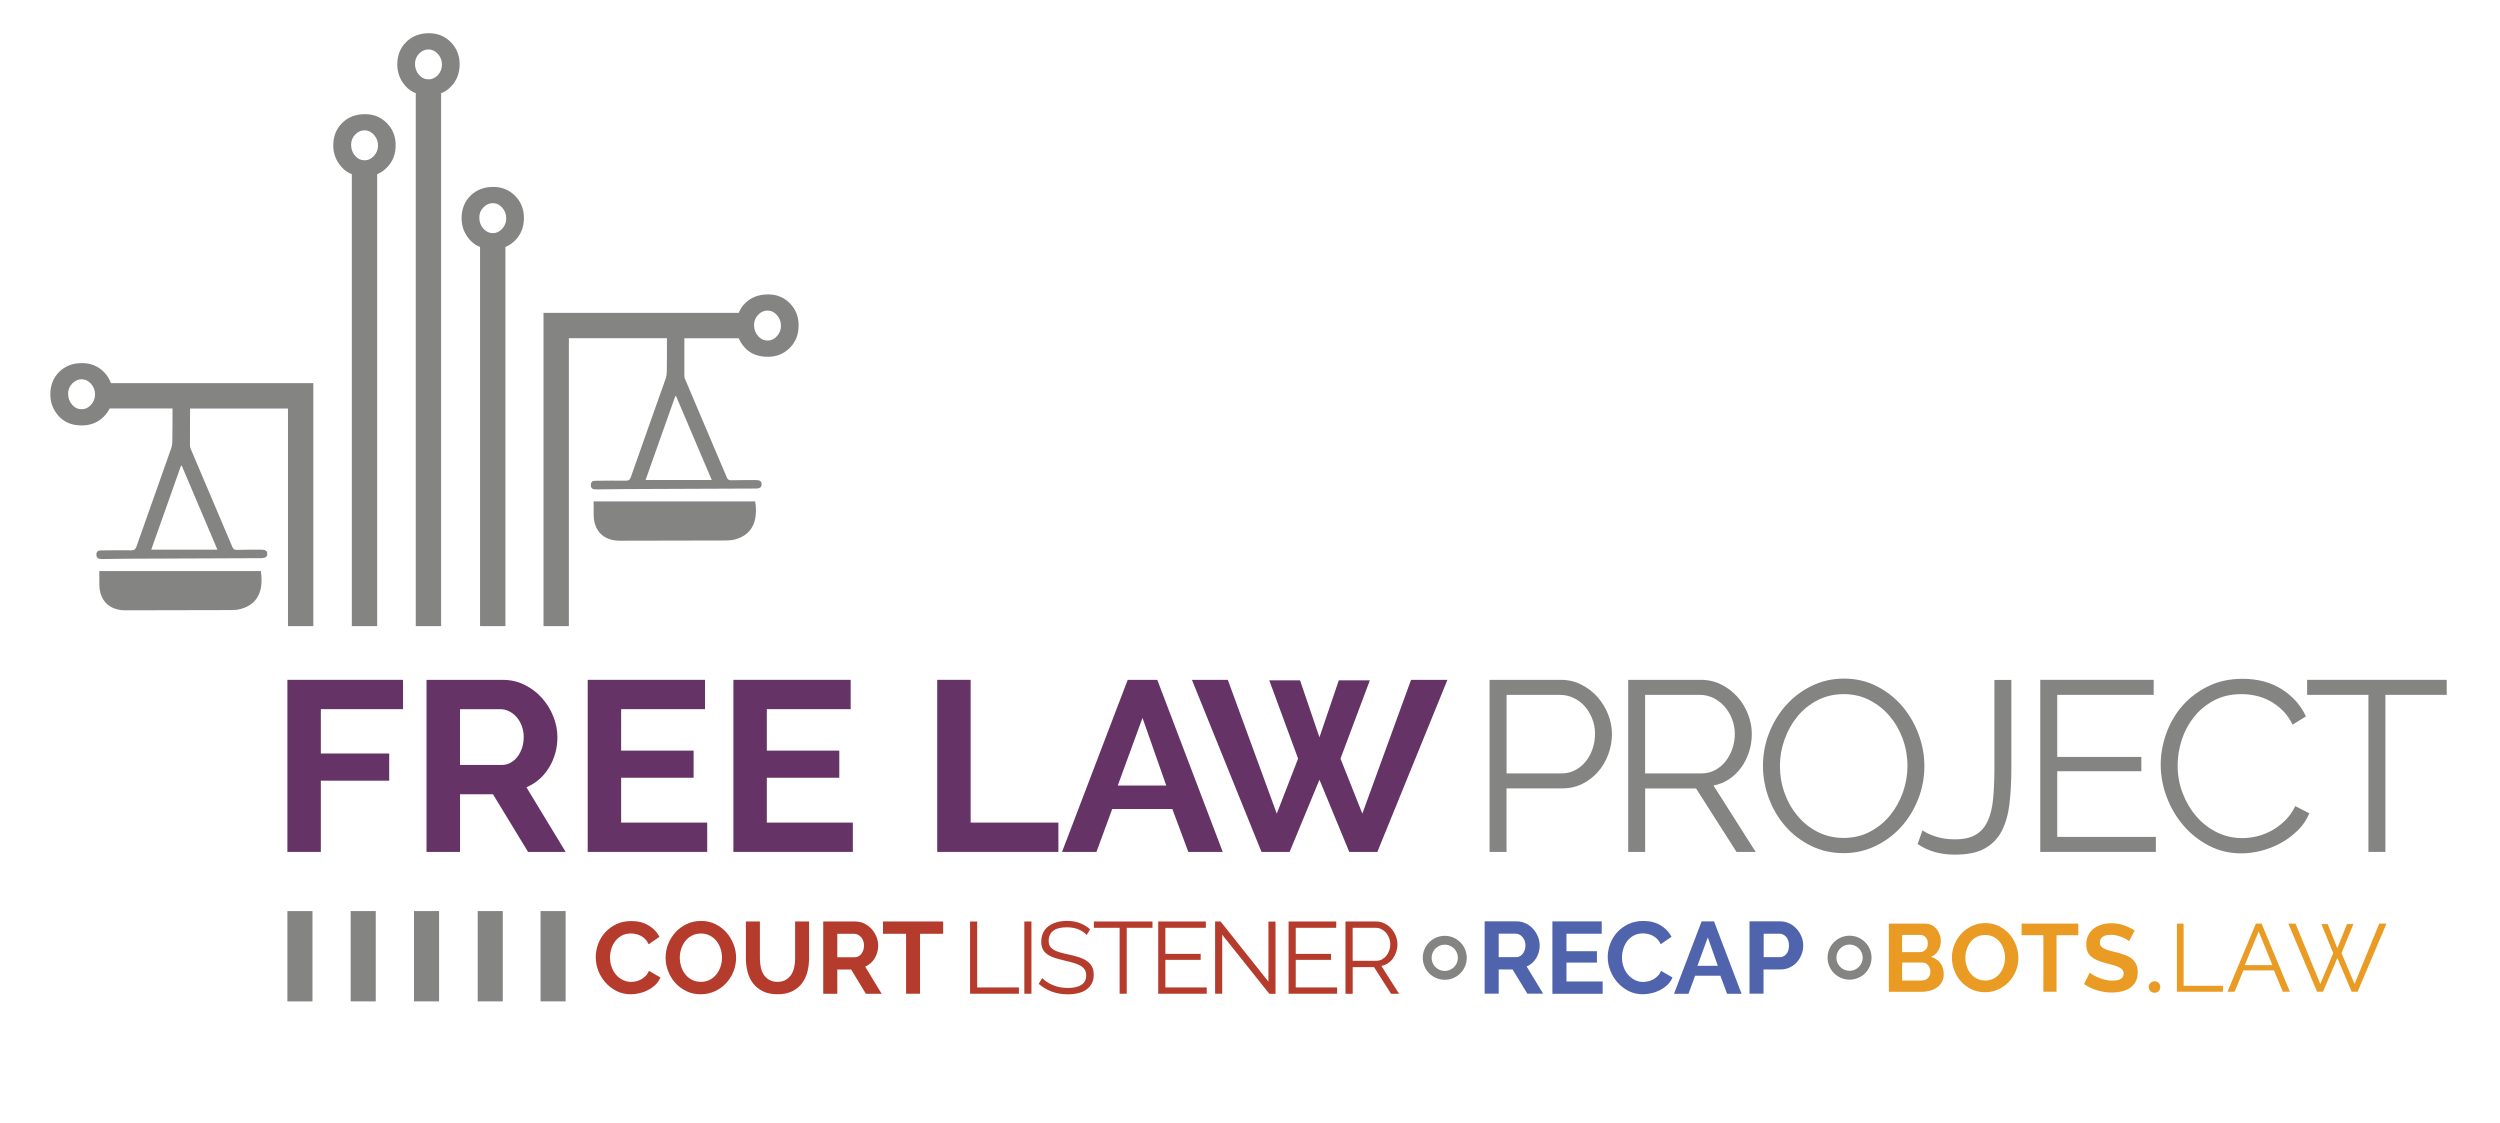 <?xml version="1.0" encoding="utf-8"?>
<!-- Generator: Adobe Illustrator 28.1.0, SVG Export Plug-In . SVG Version: 6.00 Build 0)  -->
<svg version="1.1" xmlns="http://www.w3.org/2000/svg" xmlns:xlink="http://www.w3.org/1999/xlink" x="0px" y="0px"
	 viewBox="0 0 563 253" style="enable-background:new 0 0 563 253;" xml:space="preserve">
<style type="text/css">
	.st0{fill:#663367;}
	.st1{fill:#848582;}
	.st2{fill:none;stroke:#848582;stroke-width:2;}
	.st3{fill:#5064AD;}
	.st4{fill:#E99B24;}
	.st5{fill:#B53C2C;}
</style>
<g id="Layer_1">
	<polygon class="st0" points="64.72,191.85 64.72,153.1 90.76,153.1 90.76,159.7 72.25,159.7 72.25,169.69 87.65,169.69 
		87.65,175.81 72.25,175.81 72.25,191.85 	"/>
	<path class="st0" d="M96.05,191.85V153.1h17.14c1.78,0,3.43,0.37,4.94,1.12c1.51,0.75,2.81,1.73,3.9,2.95
		c1.09,1.22,1.95,2.6,2.57,4.15c0.62,1.55,0.93,3.1,0.93,4.67c0,2.51-0.63,4.79-1.88,6.85c-1.25,2.06-2.96,3.54-5.1,4.45l8.84,14.57
		h-8.46l-7.91-12.99h-7.42v12.99H96.05z M103.59,172.26h9.44c0.69,0,1.34-0.16,1.94-0.49c0.6-0.33,1.12-0.77,1.55-1.34
		c0.44-0.56,0.78-1.23,1.04-1.99c0.25-0.76,0.38-1.58,0.38-2.46c0-0.91-0.15-1.75-0.44-2.51c-0.29-0.76-0.68-1.43-1.17-1.99
		c-0.49-0.56-1.06-1-1.69-1.31c-0.64-0.31-1.28-0.46-1.94-0.46h-9.11V172.26z"/>
	<polygon class="st0" points="159.26,185.25 159.26,191.85 132.35,191.85 132.35,153.1 158.77,153.1 158.77,159.7 139.88,159.7 
		139.88,169.04 156.2,169.04 156.2,175.15 139.88,175.15 139.88,185.25 	"/>
	<polygon class="st0" points="192.06,185.25 192.06,191.85 165.16,191.85 165.16,153.1 191.57,153.1 191.57,159.7 172.69,159.7 
		172.69,169.04 189.01,169.04 189.01,175.15 172.69,175.15 172.69,185.25 	"/>
	<polygon class="st0" points="211.06,191.85 211.06,153.1 218.59,153.1 218.59,185.25 238.35,185.25 238.35,191.85 	"/>
	<path class="st0" d="M253.96,153.1h6.66l14.74,38.75h-7.75l-3.6-9.66h-13.54l-3.55,9.66h-7.75L253.96,153.1z M262.64,176.9
		l-5.35-15.23l-5.57,15.23H262.64z"/>
	<polygon class="st0" points="285.84,153.21 292.77,153.21 297.14,166.04 301.5,153.21 308.49,153.21 301.88,170.84 306.8,183.23 
		317.77,153.1 325.96,153.1 310.18,191.85 303.85,191.85 297.14,175.59 290.42,191.85 284.09,191.85 268.42,153.1 276.5,153.1 
		287.53,183.23 292.33,170.84 	"/>
	<path class="st1" d="M335.45,191.85V153.1h16.05c1.67,0,3.21,0.36,4.61,1.07c1.4,0.71,2.61,1.64,3.63,2.78
		c1.02,1.15,1.82,2.45,2.4,3.9c0.58,1.46,0.87,2.93,0.87,4.42c0,1.6-0.27,3.14-0.82,4.61s-1.31,2.78-2.29,3.9
		c-0.98,1.13-2.15,2.04-3.52,2.73c-1.37,0.69-2.89,1.04-4.56,1.04h-12.55v14.3H335.45z M339.27,174.17h12.39
		c1.13,0,2.16-0.24,3.08-0.74c0.93-0.49,1.72-1.15,2.38-1.96c0.65-0.82,1.16-1.76,1.53-2.84c0.36-1.07,0.55-2.19,0.55-3.36
		c0-1.2-0.21-2.34-0.63-3.41c-0.42-1.07-0.98-2.01-1.69-2.81c-0.71-0.8-1.55-1.43-2.51-1.88c-0.96-0.46-1.97-0.68-3.03-0.68h-12.06
		V174.17z"/>
	<path class="st1" d="M366.67,191.85V153.1h16.38c1.67,0,3.21,0.36,4.61,1.07c1.4,0.71,2.61,1.64,3.63,2.78
		c1.02,1.15,1.81,2.45,2.37,3.9c0.56,1.46,0.85,2.93,0.85,4.42c0,1.42-0.21,2.77-0.63,4.07c-0.42,1.29-1,2.46-1.75,3.49
		c-0.75,1.04-1.65,1.91-2.7,2.62c-1.06,0.71-2.24,1.19-3.55,1.45l9.5,14.96h-4.31l-9.12-14.3h-11.46v14.3H366.67z M370.49,174.17
		h12.66c1.13,0,2.16-0.24,3.08-0.74c0.93-0.49,1.72-1.15,2.37-1.99c0.66-0.84,1.17-1.78,1.53-2.84c0.36-1.05,0.55-2.17,0.55-3.33
		c0-1.16-0.21-2.28-0.63-3.36c-0.42-1.07-0.98-2.01-1.69-2.81c-0.71-0.8-1.55-1.44-2.51-1.91c-0.96-0.47-1.97-0.71-3.03-0.71h-12.34
		V174.17z"/>
	<path class="st1" d="M415.2,192.13c-2.69,0-5.16-0.55-7.4-1.67c-2.24-1.11-4.16-2.58-5.76-4.42c-1.6-1.84-2.84-3.94-3.71-6.31
		c-0.87-2.36-1.31-4.78-1.31-7.26c0-2.58,0.46-5.06,1.39-7.42c0.93-2.36,2.21-4.46,3.85-6.28c1.64-1.82,3.57-3.26,5.79-4.34
		c2.22-1.07,4.62-1.61,7.2-1.61c2.69,0,5.16,0.57,7.4,1.72c2.24,1.15,4.15,2.65,5.73,4.5c1.58,1.86,2.81,3.96,3.68,6.3
		c0.87,2.35,1.31,4.74,1.31,7.18c0,2.58-0.46,5.06-1.39,7.42c-0.93,2.37-2.2,4.45-3.82,6.25c-1.62,1.8-3.54,3.24-5.76,4.31
		S417.78,192.13,415.2,192.13 M400.84,172.48c0,2.11,0.34,4.14,1.04,6.09c0.69,1.95,1.67,3.67,2.95,5.19
		c1.27,1.51,2.78,2.71,4.53,3.6c1.75,0.89,3.69,1.34,5.84,1.34c2.18,0,4.17-0.47,5.95-1.42c1.78-0.95,3.29-2.18,4.53-3.71
		c1.24-1.53,2.19-3.26,2.87-5.18c0.67-1.93,1.01-3.89,1.01-5.9c0-2.11-0.35-4.14-1.06-6.09c-0.71-1.95-1.7-3.67-2.97-5.16
		c-1.27-1.49-2.78-2.68-4.53-3.58c-1.75-0.89-3.67-1.34-5.78-1.34c-2.18,0-4.17,0.46-5.95,1.39c-1.78,0.93-3.29,2.16-4.53,3.68
		c-1.24,1.53-2.19,3.26-2.87,5.18C401.18,168.51,400.84,170.48,400.84,172.48"/>
	<path class="st1" d="M432.94,187c0.8,0.55,1.83,1.02,3.08,1.42c1.26,0.4,2.66,0.6,4.23,0.6c1.97,0,3.54-0.35,4.72-1.06
		s2.08-1.76,2.7-3.14c0.62-1.38,1.02-3.08,1.2-5.1c0.18-2.02,0.27-4.32,0.27-6.9v-19.7h3.82v19.7c0,2.95-0.14,5.63-0.41,8.05
		c-0.27,2.42-0.85,4.49-1.72,6.2c-0.87,1.71-2.15,3.04-3.82,3.98c-1.67,0.95-3.93,1.42-6.77,1.42c-3.28,0-6.08-0.8-8.4-2.4
		L432.94,187z"/>
	<polygon class="st1" points="485.5,188.47 485.5,191.85 459.47,191.85 459.47,153.1 485.01,153.1 485.01,156.48 463.29,156.48 
		463.29,170.46 482.23,170.46 482.23,173.68 463.29,173.68 463.29,188.47 	"/>
	<path class="st1" d="M486.59,172.2c0-2.33,0.41-4.65,1.23-6.96c0.82-2.31,2.01-4.38,3.58-6.2c1.56-1.82,3.49-3.3,5.79-4.45
		c2.29-1.15,4.89-1.72,7.8-1.72c3.46,0,6.41,0.78,8.87,2.35c2.46,1.56,4.27,3.6,5.43,6.11l-3,1.86c-0.62-1.27-1.37-2.35-2.27-3.22
		c-0.89-0.87-1.85-1.58-2.87-2.13c-1.02-0.54-2.07-0.94-3.17-1.17c-1.09-0.24-2.17-0.35-3.22-0.35c-2.33,0-4.39,0.47-6.17,1.42
		c-1.78,0.95-3.28,2.18-4.5,3.71c-1.22,1.53-2.14,3.25-2.76,5.16c-0.62,1.91-0.93,3.85-0.93,5.81c0,2.15,0.37,4.2,1.12,6.17
		c0.75,1.96,1.76,3.7,3.06,5.21c1.29,1.51,2.82,2.71,4.59,3.6c1.76,0.89,3.68,1.34,5.76,1.34c1.09,0,2.21-0.14,3.36-0.41
		c1.15-0.27,2.26-0.71,3.33-1.31c1.07-0.6,2.07-1.35,2.98-2.24c0.91-0.89,1.67-1.97,2.29-3.25l3.17,1.64
		c-0.62,1.46-1.49,2.74-2.62,3.85c-1.13,1.11-2.38,2.05-3.77,2.81c-1.38,0.76-2.85,1.35-4.39,1.75c-1.55,0.4-3.07,0.6-4.56,0.6
		c-2.66,0-5.09-0.58-7.31-1.75c-2.22-1.17-4.13-2.68-5.73-4.56c-1.6-1.87-2.85-4-3.74-6.39
		C487.04,177.11,486.59,174.68,486.59,172.2"/>
	<polygon class="st1" points="551,156.48 537.19,156.48 537.19,191.85 533.37,191.85 533.37,156.48 519.56,156.48 519.56,153.1 
		551,153.1 	"/>
	<path class="st2" d="M416.52,219.62c2.18,0,3.95-1.77,3.95-3.95c0-2.18-1.77-3.95-3.95-3.95c-2.18,0-3.95,1.77-3.95,3.95
		C412.57,217.85,414.34,219.62,416.52,219.62z"/>
	
		<ellipse transform="matrix(0.383 -0.924 0.924 0.383 1.519 433.609)" class="st2" cx="325.23" cy="215.67" rx="3.95" ry="3.95"/>
</g>
<g id="Layer_2">
	<g>
		<path class="st1" d="M170.07,112.91h-36.38v3c0.02,3.63,2.23,5.86,5.85,5.86c7.92-0.02,15.84-0.04,23.77-0.05
			c0.72-0.02,1.47-0.04,2.18-0.23C169.85,120.33,170.66,116.72,170.07,112.91z"/>
		<path class="st1" d="M177.88,68.3c-1.32-1.33-2.95-2-4.9-2c-2.11,0-3.83,0.65-5.16,1.97c-0.65,0.63-1.14,1.37-1.46,2.19H122.4V141
			h5.71V76.16h22.09c0,2.55,0,5.09-0.04,7.64c-0.02,0.49-0.09,1.02-0.25,1.47c-2.62,7.39-5.25,14.76-7.83,22.14
			c-0.23,0.65-0.51,0.86-1.16,0.84c-2.28-0.04-4.55,0-6.81,0.02c-0.75,0-1.05,0.3-1.05,0.97c0,0.67,0.33,0.98,1.14,0.97
			c2.18,0,4.34-0.05,6.51-0.07c9.83-0.04,19.66-0.09,29.51-0.12c0.9,0,1.32-0.33,1.3-0.98c-0.02-0.65-0.39-0.93-1.26-0.93
			c-1.88,0-3.74,0-5.6,0.04c-0.54,0.02-0.79-0.16-1-0.67c-3.13-7.37-6.25-14.73-9.38-22.1c-0.11-0.23-0.16-0.47-0.16-0.72v-8.48
			h12.25c0.3,0.72,0.74,1.4,1.3,2.05c1.25,1.4,2.98,2.12,5.23,2.12c1.98,0,3.65-0.67,4.97-2.02c1.32-1.33,1.98-3,1.98-5.04
			C179.86,71.3,179.19,69.65,177.88,68.3z M160.29,108.1h-14.91c2.23-6.29,4.46-12.59,6.69-18.87h0.19
			C154.93,95.48,157.58,101.73,160.29,108.1z M174.98,75.69c-0.6,0.67-1.3,1-2.11,1c-0.84,0-1.56-0.33-2.16-1.02
			c-0.6-0.68-0.9-1.51-0.9-2.48c0-0.9,0.32-1.65,0.91-2.28c0.6-0.65,1.32-0.97,2.14-0.97c0.81,0,1.51,0.35,2.11,1.02
			c0.6,0.68,0.9,1.47,0.9,2.39C175.88,74.25,175.58,75.02,174.98,75.69z"/>
		<path class="st1" d="M58.74,128.6H22.37c0,1.09-0.02,2.04,0,2.98c0,3.63,2.23,5.86,5.83,5.86c7.92-0.02,15.85-0.04,23.77-0.05
			c0.72,0,1.47-0.04,2.18-0.23C58.51,136.01,59.32,132.4,58.74,128.6z"/>
		<path class="st1" d="M24.98,86.28c-0.33-0.93-0.86-1.77-1.58-2.51c-1.33-1.33-2.97-2-4.92-2c-2.09,0-3.81,0.65-5.14,1.97
			s-2,3.02-2,5.09c0,1.83,0.61,3.44,1.86,4.86c1.25,1.4,2.98,2.12,5.23,2.12c1.98,0,3.63-0.67,4.97-2c0.54-0.56,0.97-1.16,1.3-1.83
			h14.15c0,2.49,0,5-0.04,7.5c0,0.49-0.09,1.02-0.25,1.47c-2.6,7.39-5.23,14.75-7.83,22.14c-0.23,0.65-0.49,0.84-1.16,0.84
			c-2.26-0.04-4.55,0-6.81,0.02c-0.74,0-1.05,0.3-1.05,0.97c0.02,0.67,0.35,0.97,1.16,0.97c2.16-0.02,4.34-0.05,6.5-0.07
			c9.83-0.05,19.68-0.09,29.51-0.12c0.91-0.02,1.32-0.33,1.3-1c0-0.63-0.37-0.91-1.26-0.91c-1.86,0-3.74-0.02-5.6,0.04
			c-0.53,0-0.79-0.16-1-0.67c-3.11-7.37-6.25-14.73-9.38-22.1c-0.09-0.23-0.16-0.49-0.16-0.74c0-2.76,0-5.55,0.02-8.32h22.05V141
			h5.71V86.28H24.98z M20.51,91.16c-0.61,0.67-1.3,1-2.11,1c-0.84,0-1.56-0.33-2.16-1.02c-0.6-0.68-0.9-1.51-0.9-2.48
			c0-0.88,0.3-1.65,0.91-2.28c0.6-0.63,1.32-0.97,2.14-0.97c0.81,0,1.49,0.35,2.11,1.02c0.6,0.68,0.9,1.47,0.9,2.39
			C21.4,89.72,21.1,90.51,20.51,91.16z M48.96,123.78H34.06c2.23-6.29,4.46-12.59,6.69-18.87c0.05,0,0.12,0,0.19-0.02
			C43.59,111.14,46.24,117.4,48.96,123.78z"/>
		<path class="st1" d="M87.11,27.71c-1.32-1.33-2.95-2-4.9-2c-2.09,0-3.81,0.65-5.14,1.97c-1.35,1.32-2.02,3.02-2.02,5.09
			c0,1.83,0.63,3.44,1.88,4.86c0.63,0.72,1.4,1.26,2.3,1.6V141h5.71V39.23c0.81-0.33,1.53-0.83,2.18-1.49
			c1.33-1.33,1.98-3,1.98-5.04C89.1,30.71,88.45,29.06,87.11,27.71z M84.22,35.1c-0.6,0.67-1.3,1-2.09,1
			c-0.84,0-1.56-0.33-2.16-1.02c-0.6-0.68-0.9-1.51-0.9-2.48c0-0.9,0.3-1.65,0.9-2.28c0.6-0.65,1.32-0.97,2.16-0.97
			c0.79,0,1.49,0.35,2.09,1.02c0.61,0.68,0.91,1.47,0.91,2.39C85.13,33.66,84.83,34.43,84.22,35.1z"/>
		<path class="st1" d="M103.51,14.49c0-1.98-0.67-3.65-1.98-4.99c-1.33-1.35-2.97-2.02-4.92-2.02c-2.09,0-3.81,0.67-5.14,1.98
			s-2,3-2,5.07c0,1.84,0.61,3.46,1.86,4.86c0.67,0.77,1.49,1.32,2.46,1.67h-0.16V141h5.71V21.07h-0.19c0.9-0.32,1.69-0.84,2.39-1.54
			C102.84,18.19,103.51,16.51,103.51,14.49z M98.63,16.89c-0.61,0.67-1.32,0.98-2.11,0.98c-0.84,0-1.56-0.33-2.16-1.02
			c-0.6-0.67-0.9-1.49-0.9-2.46c0-0.9,0.3-1.65,0.9-2.3c0.61-0.63,1.32-0.95,2.16-0.95c0.79,0,1.49,0.33,2.11,1.02
			c0.6,0.68,0.9,1.47,0.9,2.37C99.53,15.45,99.23,16.23,98.63,16.89z"/>
		<path class="st1" d="M116.01,44.11c-1.32-1.33-2.97-2.02-4.92-2.02c-2.09,0-3.81,0.67-5.14,1.98c-1.33,1.32-2,3-2,5.09
			c0,1.83,0.61,3.44,1.86,4.86c0.63,0.72,1.4,1.25,2.3,1.6V141h5.71V55.62c0.81-0.33,1.54-0.84,2.19-1.49
			c1.32-1.33,1.98-3.02,1.98-5.04C117.99,47.11,117.33,45.44,116.01,44.11z M113.11,51.5c-0.6,0.67-1.3,1-2.11,1
			c-0.84,0-1.56-0.35-2.16-1.02c-0.6-0.68-0.9-1.51-0.9-2.48c0-0.9,0.3-1.65,0.91-2.28c0.6-0.65,1.32-0.97,2.14-0.97
			c0.81,0,1.51,0.33,2.11,1.02c0.6,0.68,0.9,1.47,0.9,2.39C114.01,50.06,113.71,50.83,113.11,51.5z"/>
	</g>
	<g>
		<g>
			<path class="st3" d="M334.34,223.79v-16.3h7.21c0.75,0,1.44,0.16,2.08,0.47c0.63,0.31,1.18,0.73,1.64,1.24
				c0.46,0.51,0.82,1.09,1.08,1.74c0.26,0.65,0.39,1.3,0.39,1.96c0,1.06-0.26,2.02-0.79,2.88c-0.53,0.86-1.24,1.49-2.15,1.87
				l3.72,6.13h-3.56l-3.33-5.46h-3.12v5.46H334.34z M337.5,215.55h3.97c0.29,0,0.56-0.07,0.81-0.21c0.25-0.14,0.47-0.32,0.65-0.56
				c0.18-0.24,0.33-0.52,0.44-0.84c0.11-0.32,0.16-0.67,0.16-1.03c0-0.38-0.06-0.73-0.18-1.06c-0.12-0.32-0.29-0.6-0.49-0.84
				c-0.21-0.24-0.44-0.42-0.71-0.55c-0.27-0.13-0.54-0.2-0.81-0.2h-3.83V215.55z"/>
			<path class="st3" d="M360.92,221.02v2.78H349.6v-16.3h11.11v2.78h-7.94v3.93h6.86v2.57h-6.86v4.25H360.92z"/>
		</g>
		<g>
			<path class="st3" d="M362.06,215.53c0-0.99,0.18-1.98,0.54-2.95c0.36-0.97,0.88-1.84,1.57-2.61c0.69-0.76,1.53-1.38,2.52-1.86
				c0.99-0.47,2.13-0.71,3.4-0.71c1.5,0,2.8,0.33,3.89,0.99c1.09,0.66,1.91,1.51,2.44,2.57l-2.43,1.68
				c-0.21-0.46-0.47-0.85-0.78-1.16c-0.31-0.31-0.64-0.56-0.99-0.75c-0.35-0.18-0.72-0.32-1.1-0.4c-0.38-0.08-0.76-0.13-1.12-0.13
				c-0.8,0-1.49,0.16-2.08,0.48c-0.59,0.32-1.08,0.74-1.47,1.25c-0.39,0.51-0.68,1.09-0.88,1.74c-0.2,0.65-0.3,1.3-0.3,1.94
				c0,0.72,0.11,1.41,0.34,2.08c0.23,0.67,0.55,1.25,0.98,1.76c0.42,0.5,0.93,0.91,1.51,1.22c0.59,0.31,1.24,0.46,1.94,0.46
				c0.37,0,0.75-0.05,1.15-0.14c0.4-0.09,0.78-0.24,1.14-0.44c0.36-0.2,0.69-0.46,1-0.77c0.31-0.31,0.55-0.69,0.73-1.14l2.59,1.49
				c-0.26,0.61-0.63,1.15-1.11,1.62c-0.48,0.47-1.03,0.86-1.63,1.18c-0.6,0.32-1.25,0.57-1.94,0.73s-1.36,0.25-2.02,0.25
				c-1.16,0-2.23-0.24-3.19-0.73c-0.96-0.49-1.79-1.13-2.49-1.92c-0.7-0.79-1.24-1.68-1.63-2.69
				C362.26,217.59,362.06,216.57,362.06,215.53z"/>
			<path class="st3" d="M383.2,207.5h2.8l6.2,16.3h-3.26l-1.51-4.06h-5.69l-1.49,4.06h-3.26L383.2,207.5z M386.85,217.5l-2.25-6.4
				l-2.34,6.4H386.85z"/>
		</g>
		<g>
			<path class="st3" d="M393.99,223.79v-16.3h6.91c0.75,0,1.44,0.16,2.08,0.47c0.63,0.31,1.18,0.73,1.64,1.24
				c0.46,0.51,0.82,1.09,1.08,1.74c0.26,0.65,0.39,1.3,0.39,1.96c0,0.69-0.12,1.36-0.37,2.01c-0.24,0.65-0.59,1.23-1.03,1.73
				c-0.44,0.51-0.98,0.91-1.61,1.22c-0.63,0.31-1.32,0.46-2.07,0.46h-3.86v5.46H393.99z M397.16,215.55h3.67
				c0.58,0,1.07-0.24,1.46-0.71c0.39-0.47,0.59-1.12,0.59-1.93c0-0.41-0.06-0.78-0.18-1.11c-0.12-0.33-0.28-0.61-0.48-0.84
				c-0.2-0.23-0.43-0.4-0.7-0.52c-0.27-0.11-0.54-0.17-0.81-0.17h-3.53V215.55z"/>
		</g>
	</g>
	<g>
		<path class="st4" d="M485.22,223.56c-0.36,0-0.66-0.11-0.92-0.34c-0.26-0.23-0.39-0.55-0.39-0.96c0-0.35,0.12-0.65,0.37-0.9
			c0.25-0.25,0.55-0.38,0.91-0.38c0.36,0,0.67,0.12,0.92,0.37c0.25,0.25,0.38,0.55,0.38,0.91c0,0.41-0.13,0.73-0.38,0.96
			C485.86,223.44,485.56,223.56,485.22,223.56z"/>
		<g>
			<path class="st4" d="M437.73,219.39c0,0.65-0.13,1.22-0.39,1.71c-0.26,0.49-0.62,0.9-1.07,1.23c-0.45,0.33-0.98,0.58-1.58,0.76
				c-0.6,0.17-1.24,0.26-1.91,0.26h-7.41V208h8.21c0.53,0,1.02,0.12,1.45,0.35c0.43,0.23,0.8,0.53,1.1,0.9
				c0.3,0.37,0.54,0.79,0.7,1.25c0.17,0.47,0.25,0.94,0.25,1.42c0,0.75-0.19,1.45-0.56,2.11c-0.37,0.66-0.92,1.14-1.64,1.46
				c0.88,0.26,1.57,0.72,2.09,1.39C437.48,217.54,437.73,218.38,437.73,219.39z M428.35,210.55v3.87h3.98c0.5,0,0.93-0.17,1.29-0.52
				c0.35-0.35,0.53-0.82,0.53-1.43c0-0.59-0.16-1.06-0.49-1.4c-0.32-0.35-0.72-0.52-1.2-0.52H428.35z M434.73,218.82
				c0-0.27-0.05-0.54-0.14-0.79c-0.09-0.25-0.22-0.47-0.38-0.66c-0.16-0.19-0.35-0.34-0.56-0.44c-0.22-0.11-0.45-0.16-0.71-0.16
				h-4.58v4.04h4.43c0.27,0,0.53-0.05,0.77-0.15c0.24-0.1,0.44-0.24,0.62-0.42c0.17-0.18,0.31-0.39,0.41-0.64
				C434.68,219.36,434.73,219.1,434.73,218.82z"/>
			<path class="st4" d="M447.05,223.45c-1.12,0-2.14-0.22-3.06-0.66c-0.92-0.44-1.7-1.02-2.36-1.75c-0.66-0.73-1.16-1.56-1.52-2.5
				c-0.36-0.94-0.54-1.89-0.54-2.87c0-1.02,0.19-2,0.57-2.94c0.38-0.94,0.91-1.76,1.58-2.49c0.67-0.72,1.47-1.29,2.39-1.72
				c0.92-0.42,1.92-0.64,3-0.64c1.11,0,2.12,0.23,3.04,0.68c0.91,0.45,1.7,1.05,2.34,1.78c0.65,0.73,1.15,1.57,1.51,2.51
				c0.36,0.94,0.54,1.89,0.54,2.85c0,1.02-0.19,2-0.56,2.93c-0.37,0.93-0.89,1.75-1.56,2.46c-0.66,0.71-1.46,1.28-2.38,1.71
				C449.13,223.24,448.13,223.45,447.05,223.45z M442.6,215.67c0,0.66,0.1,1.3,0.3,1.92c0.2,0.62,0.49,1.17,0.88,1.64
				c0.38,0.48,0.85,0.86,1.4,1.15c0.55,0.29,1.18,0.43,1.89,0.43c0.72,0,1.36-0.15,1.91-0.44c0.55-0.3,1.02-0.69,1.4-1.18
				c0.38-0.49,0.67-1.04,0.86-1.65c0.19-0.61,0.29-1.24,0.29-1.87c0-0.66-0.1-1.3-0.31-1.92c-0.21-0.62-0.5-1.17-0.89-1.64
				c-0.38-0.48-0.85-0.85-1.4-1.13c-0.55-0.28-1.18-0.42-1.87-0.42c-0.72,0-1.36,0.15-1.92,0.44c-0.56,0.3-1.03,0.68-1.4,1.17
				c-0.37,0.48-0.66,1.03-0.85,1.64C442.69,214.41,442.6,215.03,442.6,215.67z"/>
			<path class="st4" d="M468.04,210.61h-4.91v12.73h-2.96v-12.73h-4.91V208h12.77V210.61z"/>
			<path class="st4" d="M479.46,211.96c-0.1-0.1-0.29-0.23-0.56-0.4c-0.27-0.17-0.6-0.33-0.98-0.49c-0.38-0.16-0.8-0.3-1.25-0.4
				c-0.45-0.11-0.9-0.16-1.36-0.15c-0.82,0.01-1.43,0.17-1.83,0.48c-0.4,0.31-0.6,0.74-0.59,1.28c0,0.32,0.08,0.58,0.24,0.79
				c0.15,0.21,0.38,0.39,0.67,0.54c0.29,0.15,0.66,0.29,1.1,0.42c0.44,0.12,0.95,0.25,1.53,0.39c0.75,0.19,1.44,0.4,2.05,0.62
				c0.62,0.22,1.14,0.5,1.57,0.84c0.43,0.34,0.76,0.75,1,1.23c0.24,0.48,0.36,1.07,0.37,1.78c0.01,0.82-0.13,1.53-0.44,2.11
				c-0.3,0.59-0.71,1.07-1.23,1.43c-0.52,0.37-1.12,0.64-1.8,0.81c-0.68,0.17-1.4,0.27-2.15,0.28c-1.15,0.02-2.29-0.14-3.42-0.47
				c-1.13-0.33-2.14-0.81-3.05-1.43l1.28-2.59c0.13,0.13,0.37,0.29,0.71,0.5c0.34,0.2,0.74,0.41,1.21,0.61
				c0.46,0.2,0.98,0.37,1.54,0.51c0.56,0.14,1.14,0.2,1.73,0.19c1.64-0.02,2.46-0.56,2.44-1.61c0-0.33-0.1-0.61-0.29-0.84
				c-0.19-0.23-0.46-0.43-0.81-0.59c-0.35-0.17-0.77-0.32-1.26-0.46c-0.49-0.14-1.04-0.29-1.65-0.45c-0.74-0.19-1.38-0.4-1.92-0.63
				c-0.54-0.23-1-0.51-1.36-0.82c-0.36-0.32-0.64-0.69-0.83-1.11c-0.19-0.42-0.28-0.93-0.29-1.52c-0.01-0.78,0.12-1.47,0.4-2.08
				c0.28-0.61,0.67-1.12,1.18-1.53c0.51-0.41,1.1-0.72,1.77-0.94c0.67-0.22,1.4-0.33,2.18-0.34c1.08-0.01,2.08,0.14,2.99,0.47
				c0.91,0.33,1.71,0.72,2.39,1.17L479.46,211.96z"/>
			<path class="st4" d="M490.24,223.34V208h1.51v14h8.86v1.34H490.24z"/>
			<path class="st4" d="M508.03,208h1.28l6.38,15.34h-1.6l-1.99-4.8h-6.89l-1.97,4.8h-1.62L508.03,208z M511.74,217.35l-3.09-7.59
				l-3.13,7.59H511.74z"/>
			<path class="st4" d="M522.77,208.1h1.43l2.16,5.45l2.18-5.45h1.45l-2.68,6.55l2.94,6.94L535.8,208h1.64l-6.51,15.34h-1.34
				l-3.22-7.59l-3.24,7.59h-1.32L515.33,208h1.62l5.58,13.59l2.92-6.94L522.77,208.1z"/>
		</g>
	</g>
	<g>
		<rect x="121.73" y="205.17" class="st1" width="5.65" height="20.34"/>
		<rect x="64.72" y="205.18" class="st1" width="5.65" height="20.34"/>
		<rect x="78.97" y="205.17" class="st1" width="5.65" height="20.34"/>
		<rect x="93.23" y="205.17" class="st1" width="5.65" height="20.34"/>
		<rect x="107.58" y="205.17" class="st1" width="5.65" height="20.34"/>
	</g>
	<g>
		<g>
			<path class="st5" d="M134.16,215.54c0-0.99,0.18-1.97,0.54-2.95c0.36-0.97,0.88-1.84,1.57-2.6c0.69-0.76,1.53-1.38,2.52-1.86
				c0.99-0.47,2.12-0.71,3.39-0.71c1.5,0,2.79,0.33,3.89,0.99c1.09,0.66,1.91,1.51,2.44,2.57l-2.43,1.67
				c-0.21-0.46-0.47-0.84-0.78-1.16c-0.31-0.31-0.63-0.56-0.99-0.74c-0.35-0.18-0.72-0.32-1.1-0.4c-0.38-0.08-0.76-0.13-1.12-0.13
				c-0.79,0-1.49,0.16-2.07,0.48c-0.59,0.32-1.08,0.74-1.47,1.25c-0.39,0.51-0.68,1.09-0.88,1.74c-0.2,0.65-0.3,1.3-0.3,1.94
				c0,0.72,0.11,1.41,0.34,2.07c0.23,0.66,0.55,1.25,0.97,1.75c0.42,0.5,0.92,0.91,1.51,1.21c0.59,0.31,1.23,0.46,1.94,0.46
				c0.37,0,0.75-0.05,1.15-0.14c0.4-0.09,0.78-0.24,1.13-0.44c0.36-0.2,0.69-0.45,1-0.77c0.31-0.31,0.55-0.69,0.73-1.13l2.59,1.49
				c-0.26,0.61-0.63,1.15-1.11,1.62c-0.48,0.47-1.02,0.86-1.63,1.18c-0.6,0.32-1.25,0.57-1.94,0.73c-0.69,0.17-1.36,0.25-2.02,0.25
				c-1.16,0-2.22-0.24-3.19-0.73c-0.96-0.49-1.79-1.13-2.49-1.91c-0.7-0.79-1.24-1.68-1.63-2.68
				C134.36,217.6,134.16,216.58,134.16,215.54z"/>
			<path class="st5" d="M157.82,223.91c-1.19,0-2.27-0.23-3.24-0.7c-0.97-0.47-1.8-1.08-2.5-1.86c-0.7-0.77-1.23-1.65-1.62-2.65
				c-0.38-0.99-0.57-2.01-0.57-3.05c0-1.08,0.2-2.12,0.61-3.12c0.4-0.99,0.96-1.87,1.67-2.64c0.71-0.76,1.55-1.37,2.53-1.82
				c0.98-0.45,2.04-0.68,3.19-0.68c1.18,0,2.25,0.24,3.22,0.72c0.97,0.48,1.8,1.11,2.49,1.89c0.69,0.78,1.22,1.67,1.6,2.66
				c0.38,0.99,0.57,2,0.57,3.03c0,1.09-0.2,2.12-0.6,3.11c-0.4,0.99-0.95,1.86-1.65,2.61c-0.7,0.76-1.54,1.36-2.52,1.81
				C160.02,223.68,158.96,223.91,157.82,223.91z M153.09,215.66c0,0.7,0.11,1.38,0.32,2.04c0.21,0.66,0.52,1.24,0.93,1.74
				c0.4,0.5,0.9,0.91,1.49,1.21c0.59,0.31,1.26,0.46,2.01,0.46c0.76,0,1.44-0.16,2.03-0.47c0.59-0.31,1.08-0.73,1.49-1.25
				c0.4-0.52,0.71-1.1,0.92-1.75c0.21-0.65,0.31-1.31,0.31-1.98c0-0.7-0.11-1.38-0.33-2.04c-0.22-0.66-0.54-1.24-0.94-1.74
				c-0.41-0.5-0.9-0.91-1.49-1.2c-0.59-0.3-1.25-0.45-1.98-0.45c-0.76,0-1.44,0.16-2.04,0.47c-0.6,0.31-1.09,0.73-1.49,1.24
				c-0.4,0.51-0.7,1.09-0.91,1.74C153.2,214.32,153.09,214.98,153.09,215.66z"/>
			<path class="st5" d="M175.08,221.11c0.75,0,1.38-0.15,1.89-0.46c0.51-0.31,0.92-0.7,1.24-1.19c0.31-0.49,0.53-1.05,0.66-1.68
				c0.13-0.63,0.19-1.29,0.19-1.96v-8.3h3.14v8.3c0,1.12-0.13,2.16-0.4,3.14c-0.27,0.98-0.69,1.83-1.26,2.57
				c-0.57,0.73-1.31,1.31-2.21,1.74c-0.9,0.43-1.98,0.64-3.23,0.64c-1.3,0-2.4-0.23-3.31-0.68c-0.91-0.45-1.65-1.05-2.21-1.79
				c-0.57-0.74-0.97-1.6-1.23-2.58c-0.25-0.98-0.38-1.99-0.38-3.05v-8.3h3.16v8.3c0,0.69,0.06,1.35,0.19,1.98
				c0.13,0.63,0.35,1.2,0.66,1.68c0.31,0.49,0.72,0.88,1.23,1.18C173.72,220.96,174.34,221.11,175.08,221.11z"/>
			<path class="st5" d="M185.39,223.79v-16.27h7.2c0.75,0,1.44,0.16,2.07,0.47c0.63,0.31,1.18,0.73,1.64,1.24
				c0.46,0.51,0.82,1.09,1.08,1.74c0.26,0.65,0.39,1.3,0.39,1.96c0,1.05-0.26,2.01-0.79,2.88c-0.53,0.86-1.24,1.49-2.14,1.87
				l3.71,6.12h-3.55l-3.32-5.46h-3.12v5.46H185.39z M188.55,215.57h3.97c0.29,0,0.56-0.07,0.81-0.21c0.25-0.14,0.47-0.32,0.65-0.56
				c0.18-0.24,0.33-0.52,0.44-0.84c0.11-0.32,0.16-0.66,0.16-1.03c0-0.38-0.06-0.73-0.18-1.05c-0.12-0.32-0.29-0.6-0.49-0.84
				c-0.21-0.24-0.44-0.42-0.71-0.55c-0.27-0.13-0.54-0.19-0.81-0.19h-3.83V215.57z"/>
		</g>
		<g>
			<path class="st5" d="M212.39,210.29h-5.2v13.5h-3.14v-13.5h-5.2v-2.77h13.55V210.29z"/>
		</g>
		<g>
			<path class="st5" d="M218.46,223.79v-16.27h1.6v14.85h9.4v1.42H218.46z"/>
			<path class="st5" d="M230.68,223.79v-16.27h1.6v16.27H230.68z"/>
			<path class="st5" d="M244.73,210.57c-0.46-0.52-1.07-0.94-1.83-1.26c-0.76-0.32-1.64-0.48-2.61-0.48c-1.44,0-2.48,0.27-3.14,0.81
				c-0.66,0.54-0.99,1.28-0.99,2.21c0,0.49,0.09,0.89,0.26,1.2c0.18,0.31,0.45,0.58,0.81,0.81c0.37,0.23,0.84,0.43,1.41,0.6
				c0.57,0.17,1.25,0.34,2.03,0.5c0.87,0.18,1.65,0.39,2.35,0.62c0.7,0.23,1.29,0.52,1.78,0.86c0.49,0.34,0.86,0.76,1.12,1.25
				c0.26,0.49,0.39,1.1,0.39,1.83c0,0.75-0.15,1.4-0.44,1.95c-0.29,0.55-0.7,1.01-1.21,1.38c-0.52,0.37-1.14,0.64-1.86,0.81
				c-0.72,0.18-1.51,0.26-2.36,0.26c-2.52,0-4.7-0.79-6.53-2.36l0.8-1.31c0.29,0.31,0.64,0.6,1.04,0.87
				c0.4,0.28,0.86,0.52,1.35,0.72c0.5,0.21,1.03,0.37,1.59,0.48c0.57,0.11,1.16,0.17,1.79,0.17c1.3,0,2.31-0.23,3.04-0.7
				c0.73-0.47,1.09-1.17,1.09-2.12c0-0.5-0.1-0.93-0.31-1.27c-0.21-0.34-0.52-0.64-0.93-0.89c-0.41-0.25-0.92-0.47-1.54-0.65
				c-0.61-0.18-1.32-0.37-2.13-0.55c-0.86-0.2-1.6-0.4-2.25-0.62c-0.64-0.21-1.18-0.48-1.63-0.8c-0.44-0.32-0.78-0.71-1-1.16
				c-0.22-0.45-0.33-1-0.33-1.66c0-0.75,0.14-1.42,0.42-2.01c0.28-0.59,0.68-1.08,1.2-1.47c0.52-0.39,1.13-0.69,1.83-0.89
				c0.7-0.21,1.48-0.31,2.34-0.31c1.08,0,2.05,0.16,2.9,0.49c0.85,0.33,1.62,0.79,2.3,1.39L244.73,210.57z"/>
			<path class="st5" d="M259.54,208.94h-5.8v14.85h-1.6v-14.85h-5.8v-1.42h13.2V208.94z"/>
			<path class="st5" d="M271.76,222.37v1.42h-10.93v-16.27h10.73v1.42h-9.12v5.87h7.95v1.35h-7.95v6.21H271.76z"/>
			<path class="st5" d="M275.24,210.5v13.29h-1.6v-16.27h1.24l10.77,13.55v-13.52h1.6v16.25h-1.4L275.24,210.5z"/>
			<path class="st5" d="M301.12,222.37v1.42h-10.93v-16.27h10.73v1.42h-9.12v5.87h7.95v1.35h-7.95v6.21H301.12z"/>
			<path class="st5" d="M303,223.79v-16.27h6.88c0.7,0,1.35,0.15,1.94,0.45c0.59,0.3,1.1,0.69,1.52,1.17c0.43,0.48,0.76,1.03,1,1.64
				c0.24,0.61,0.36,1.23,0.36,1.86c0,0.6-0.09,1.17-0.26,1.71c-0.18,0.54-0.42,1.03-0.73,1.47c-0.31,0.44-0.69,0.8-1.13,1.1
				c-0.44,0.3-0.94,0.5-1.49,0.61l3.99,6.28h-1.81l-3.83-6.01h-4.81v6.01H303z M304.6,216.37h5.32c0.47,0,0.91-0.1,1.3-0.31
				c0.39-0.21,0.72-0.49,1-0.84c0.28-0.35,0.49-0.75,0.64-1.19c0.15-0.44,0.23-0.91,0.23-1.4c0-0.49-0.09-0.96-0.26-1.41
				c-0.18-0.45-0.41-0.84-0.71-1.18c-0.3-0.34-0.65-0.6-1.05-0.8c-0.41-0.2-0.83-0.3-1.27-0.3h-5.18V216.37z"/>
		</g>
	</g>
</g>
</svg>
